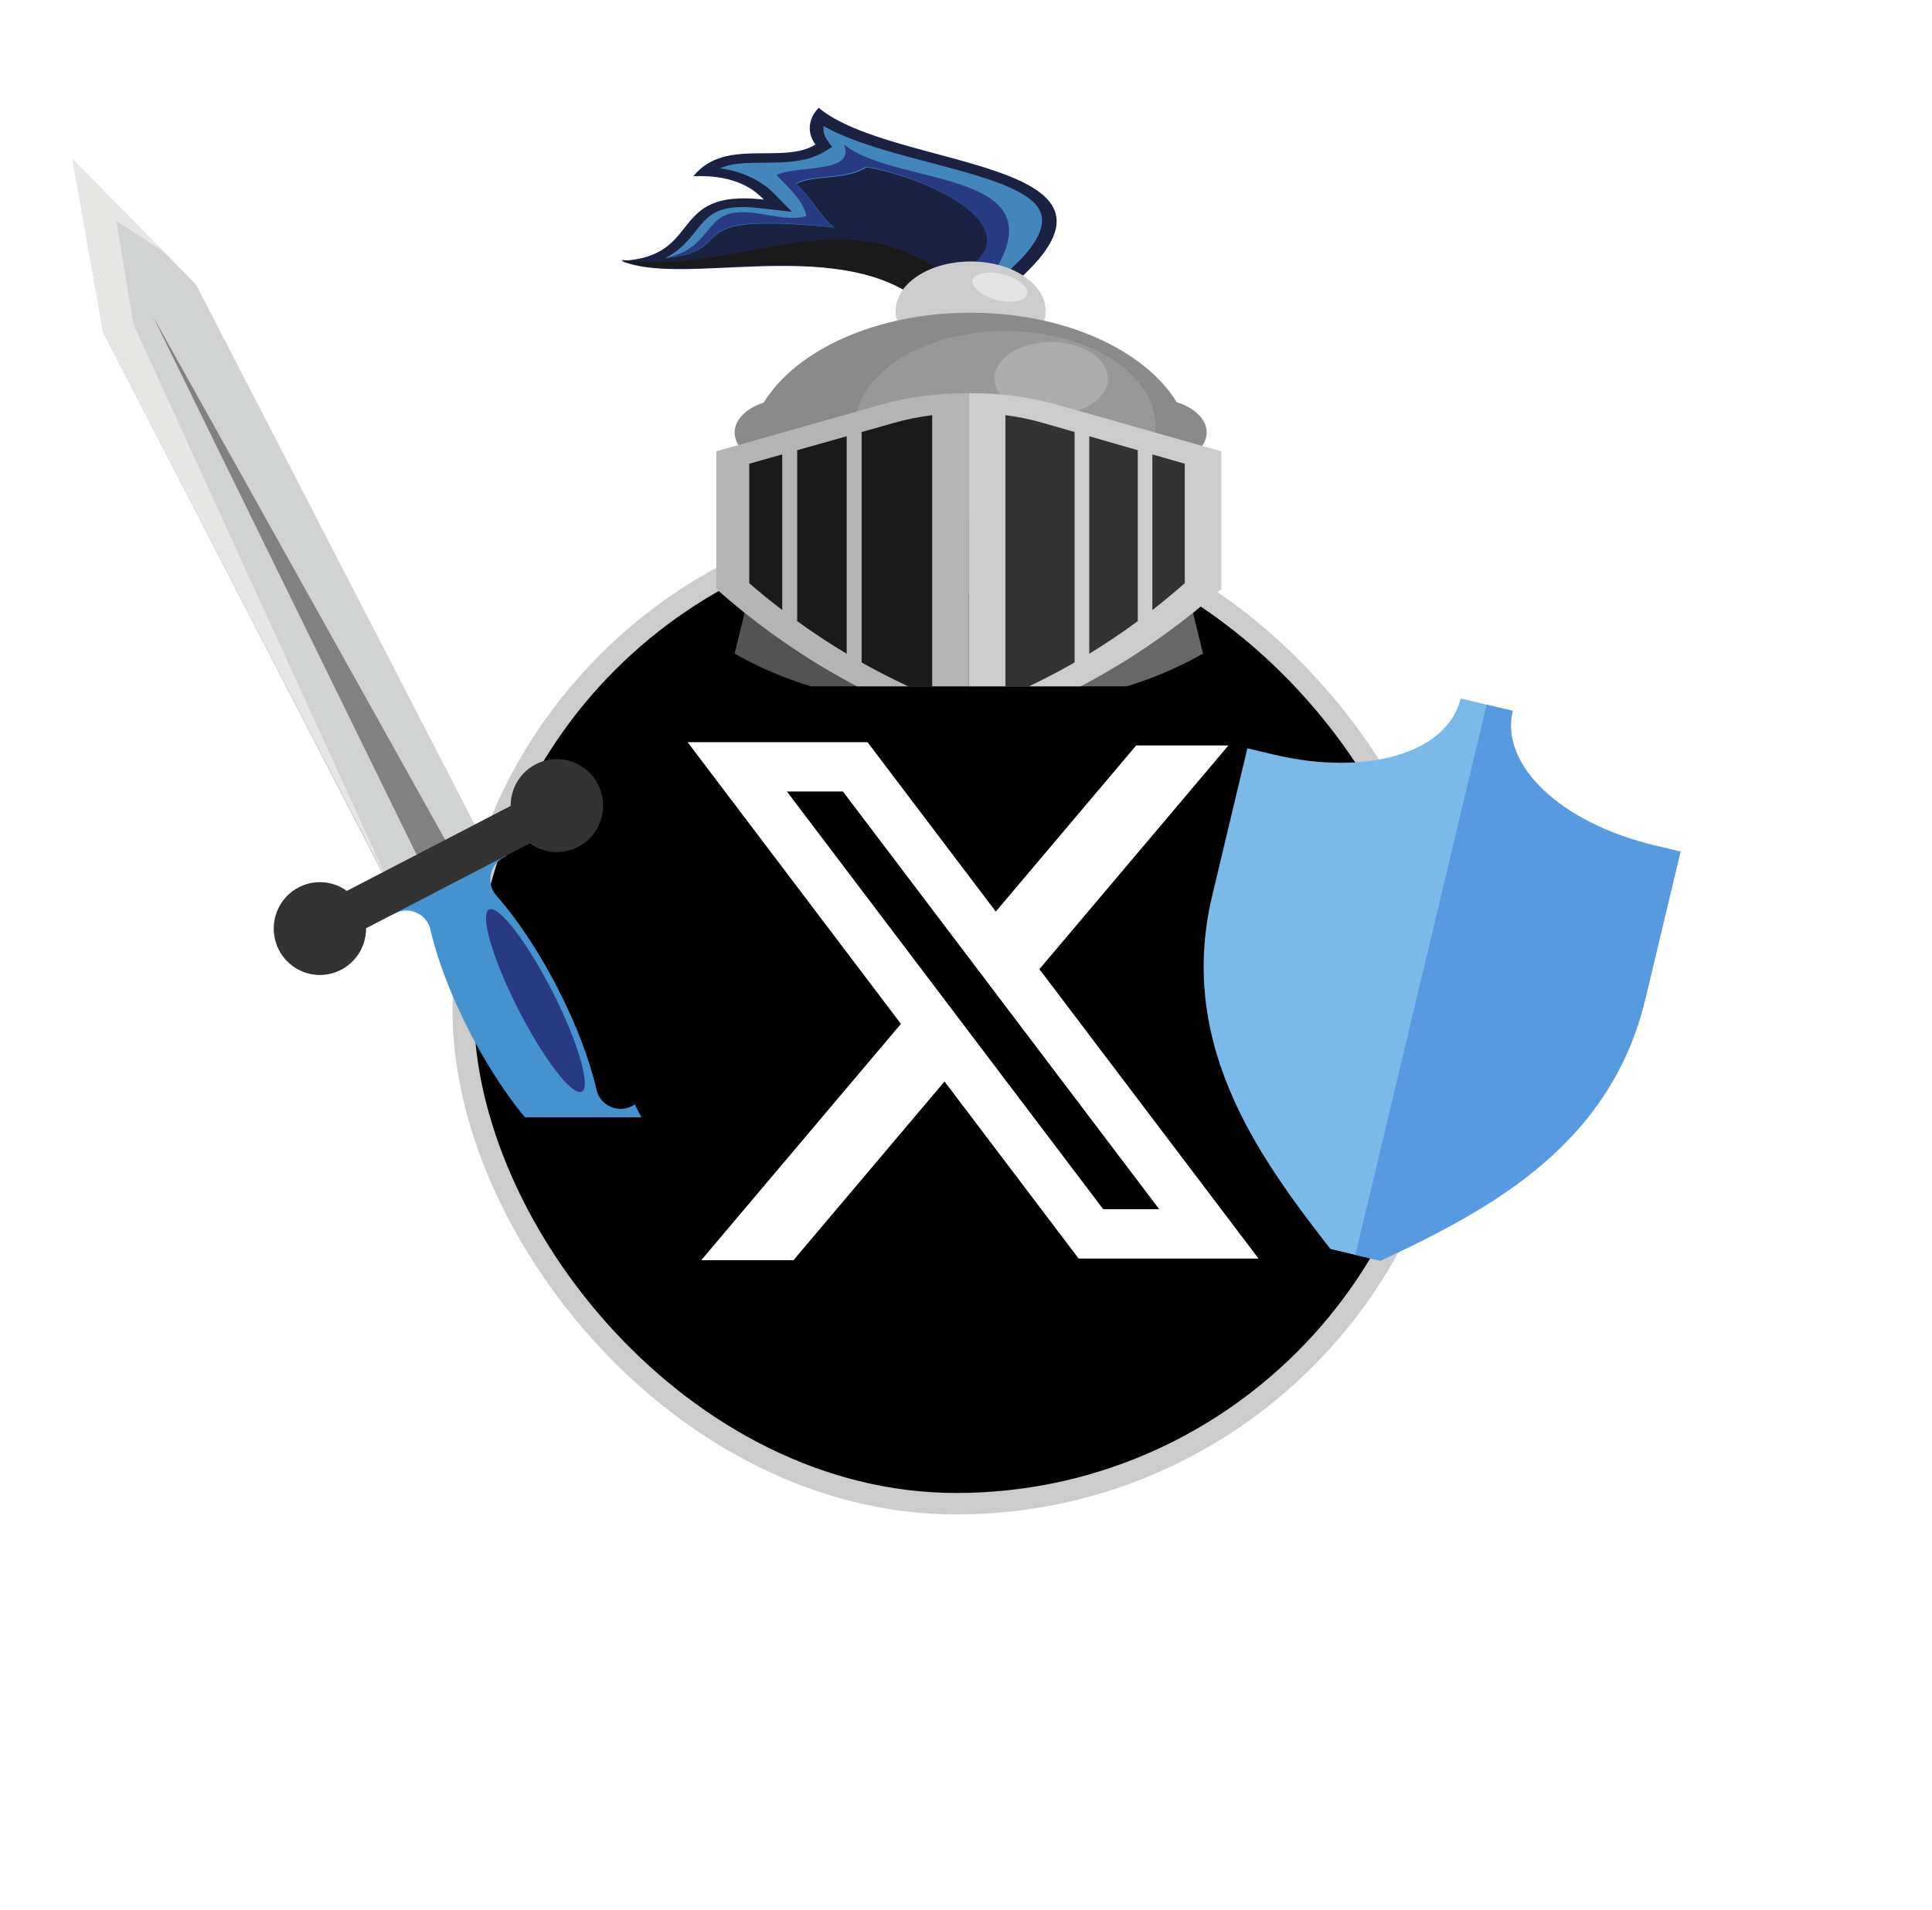 <svg width="90" height="89" viewBox="0 0 90 89" fill="none" xmlns="http://www.w3.org/2000/svg">
<rect x="21.58" y="24.128" width="45.934" height="45.934" rx="22.967" fill="black"/>
<rect x="21.58" y="24.128" width="45.934" height="45.934" rx="22.967" stroke="#CDCCCC"/>
<path fill-rule="evenodd" clip-rule="evenodd" d="M40.412 34.579H32.031L41.968 47.705L32.667 58.715H36.964L43.999 50.388L50.246 58.639H58.627L48.401 45.132L48.42 45.155L57.224 34.733H52.927L46.388 42.473L40.412 34.579ZM36.657 36.878H39.267L54.001 56.34H51.392L36.657 36.878Z" fill="white"/>
<g clip-path="url(#clip0_183_2873)">
<g filter="url(#filter0_d_183_2873)">
<path d="M66.918 55.402L66.304 54.617C62.939 50.298 58.752 44.925 60.47 37.725L62.107 30.864L63.317 31.153C67.689 32.196 71.44 31.073 72.044 28.543L74.465 29.12C73.862 31.651 76.703 34.346 81.074 35.389L82.284 35.677L80.648 42.538C78.93 49.738 72.769 52.643 67.819 54.977L66.918 55.402Z" fill="#7AB9E8"/>
</g>
<g filter="url(#filter1_d_183_2873)">
<path d="M81.074 35.389C76.703 34.346 73.861 31.651 74.465 29.12L73.254 28.832L66.917 55.4L66.918 55.402L67.819 54.977C72.769 52.643 78.93 49.738 80.648 42.538L82.284 35.677L81.074 35.389Z" fill="#579ADF"/>
</g>
</g>
<g clip-path="url(#clip1_183_2873)">
<g filter="url(#filter2_d_183_2873)">
<path fill-rule="evenodd" clip-rule="evenodd" d="M35.148 22.674C34.838 23.935 34.529 25.194 34.221 26.452C37.056 28.075 40.635 28.981 45.132 28.982V23.779L35.148 22.674Z" fill="#535353"/>
<path fill-rule="evenodd" clip-rule="evenodd" d="M55.107 22.674C55.422 23.935 55.733 25.194 56.042 26.452C53.201 28.075 49.63 28.981 45.132 28.982V23.779L55.107 22.674Z" fill="#676767"/>
<path fill-rule="evenodd" clip-rule="evenodd" d="M47.363 9.11C53.84 3.382 41.593 3.925 38.141 1.023C37.898 1.265 37.753 1.557 37.726 1.861C37.699 2.165 37.789 2.469 37.988 2.734C36.455 3.686 33.762 2.387 32.301 4.211C33.956 4.14 34.964 4.636 35.579 5.3C31.039 4.774 32.815 7.973 28.936 8.154C31.826 9.378 38.614 7.028 42.812 9.888C44.706 9.835 45.468 9.168 47.363 9.11Z" fill="#1B2241"/>
<path fill-rule="evenodd" clip-rule="evenodd" d="M28.938 8.101C31.799 9.365 38.537 6.956 42.704 9.888C43.479 9.855 44.242 9.721 44.961 9.491C39.511 4.678 34.676 8.951 28.936 8.101H28.938Z" fill="#1A1A1A"/>
<path fill-rule="evenodd" clip-rule="evenodd" d="M46.985 8.624C46.237 8.682 45.504 8.817 44.805 9.023L44.755 9.036C44.999 8.763 45.239 8.491 45.475 8.218C47.619 6.395 43.108 4.238 40.372 3.795C39.387 4.432 37.869 4.13 37.091 4.577C37.762 5.119 38.177 6.056 38.85 6.598C31.169 5.821 34.668 7.67 30.982 8.028C31.23 7.903 31.455 7.754 31.652 7.586C32.886 6.537 32.703 5.392 35.394 5.698L36.892 5.868C36.627 5.595 36.36 5.322 36.091 5.049C35.485 4.416 34.572 3.983 33.545 3.841C33.785 3.736 34.051 3.666 34.326 3.634C34.589 3.605 34.855 3.589 35.12 3.587C36.318 3.565 37.459 3.636 38.412 3.063L38.765 2.847C38.696 2.753 38.623 2.659 38.56 2.566C38.401 2.356 38.334 2.115 38.368 1.875C39.603 2.572 41.31 3.04 42.773 3.429C43.931 3.735 45.146 4.042 46.245 4.423C47.02 4.695 47.89 5.073 48.302 5.591C49.048 6.555 47.894 7.809 46.985 8.624Z" fill="#4386BB"/>
<path fill-rule="evenodd" clip-rule="evenodd" d="M45.906 8.751C45.517 8.827 45.133 8.918 44.756 9.023L44.707 9.036C44.95 8.761 45.189 8.487 45.424 8.213C47.56 6.378 43.065 4.207 40.339 3.762C39.357 4.403 37.844 4.099 37.069 4.549C37.737 5.094 38.152 6.037 38.822 6.583C31.168 5.8 34.655 7.661 30.981 8.022C32.894 7.647 32.859 6.295 33.945 5.969C35.032 5.644 36.467 6.393 37.561 6.068C37.447 5.441 36.928 4.931 36.173 4.153C37.221 3.677 39.863 4.102 39.314 2.728C41.665 4.677 49.239 3.869 46.365 8.583L45.906 8.751Z" fill="#283A84"/>
<path d="M45.217 12.786C43.287 12.786 41.722 11.756 41.722 10.485C41.722 9.214 43.287 8.183 45.217 8.183C47.147 8.183 48.712 9.214 48.712 10.485C48.712 11.756 47.147 12.786 45.217 12.786Z" fill="#CDCCCC"/>
<path fill-rule="evenodd" clip-rule="evenodd" d="M45.201 10.57C40.82 10.57 37.076 12.307 35.578 14.758C34.774 15.016 34.221 15.548 34.221 16.157C34.224 16.359 34.286 16.558 34.4 16.742C34.514 16.926 34.678 17.089 34.883 17.222C34.957 20.805 39.548 23.697 45.201 23.697C50.854 23.697 55.429 20.812 55.516 17.237C55.729 17.104 55.902 16.938 56.022 16.75C56.142 16.563 56.208 16.358 56.213 16.15C56.213 15.536 55.641 14.993 54.818 14.739C53.314 12.295 49.577 10.57 45.201 10.57Z" fill="#8B8A8A"/>
<path fill-rule="evenodd" clip-rule="evenodd" d="M46.836 20.288C42.984 20.288 39.846 18.3 39.846 15.855C39.846 13.409 42.99 11.422 46.836 11.422C50.683 11.422 53.826 13.409 53.826 15.855C53.826 18.3 50.691 20.288 46.836 20.288Z" fill="#989898"/>
<path fill-rule="evenodd" clip-rule="evenodd" d="M48.967 15.344C47.511 15.344 46.325 14.577 46.325 13.639C46.325 12.7 47.511 11.934 48.967 11.934C50.424 11.934 51.61 12.699 51.61 13.639C51.61 14.579 50.411 15.344 48.967 15.344Z" fill="#ACACAC"/>
<path fill-rule="evenodd" clip-rule="evenodd" d="M45.132 14.321H45.232C46.625 14.315 48.009 14.504 49.314 14.876L56.895 17.029V23.444C53.578 26.379 49.71 28.678 45.132 30.176V14.321Z" fill="#CDCCCC"/>
<path fill-rule="evenodd" clip-rule="evenodd" d="M46.836 15.344C47.44 15.42 48.033 15.543 48.606 15.71L50.059 16.129V26.864C49.033 27.455 47.957 27.992 46.838 28.471V15.344H46.836ZM50.741 16.326L53.002 16.977V24.94C52.287 25.466 51.534 25.976 50.741 26.46V16.326ZM53.682 17.172L55.19 17.606V23.174C54.707 23.599 54.204 24.015 53.682 24.423V17.172Z" fill="#333333"/>
<path fill-rule="evenodd" clip-rule="evenodd" d="M45.132 14.321H45.032C43.642 14.316 42.262 14.505 40.96 14.876L33.368 17.027V23.442C36.687 26.379 40.556 28.678 45.132 30.176V14.321Z" fill="#B4B4B4"/>
<path fill-rule="evenodd" clip-rule="evenodd" d="M43.427 15.344C42.81 15.42 42.205 15.543 41.621 15.71L40.138 16.129V26.864C41.185 27.455 42.283 27.992 43.425 28.471V15.344H43.427ZM39.441 16.326L37.136 16.977V24.94C37.863 25.466 38.632 25.976 39.441 26.46V16.326ZM36.439 17.172L34.903 17.606V23.174C35.394 23.599 35.907 24.015 36.439 24.423V17.172Z" fill="#1A1A1A"/>
<path fill-rule="evenodd" clip-rule="evenodd" d="M46.099 8.695C45.444 8.695 45.131 9.001 45.397 9.377C45.566 9.577 45.807 9.745 46.099 9.865C46.392 9.984 46.724 10.051 47.065 10.059C47.717 10.059 48.031 9.754 47.764 9.377C47.596 9.176 47.354 9.008 47.063 8.889C46.771 8.77 46.439 8.703 46.099 8.695Z" fill="#E3E3E3"/>
</g>
</g>
<g clip-path="url(#clip2_183_2873)">
<g filter="url(#filter3_d_183_2873)">
<path fill-rule="evenodd" clip-rule="evenodd" d="M29.573 47.463L29.436 47.534C29.281 47.617 29.109 47.662 28.933 47.666C28.758 47.67 28.584 47.632 28.425 47.556C28.265 47.484 28.124 47.376 28.013 47.24C27.902 47.104 27.826 46.943 27.788 46.771C27.475 45.4 26.847 43.724 25.954 41.993C25.061 40.263 24.058 38.782 23.129 37.732C23.013 37.601 22.928 37.445 22.881 37.277C22.834 37.108 22.826 36.931 22.858 36.759C22.89 36.587 22.961 36.424 23.065 36.283C23.17 36.143 23.305 36.028 23.46 35.948L23.599 35.877L23.031 34.779L20.363 36.153L17.695 37.526L18.263 38.625L18.4 38.554C18.556 38.472 18.729 38.428 18.905 38.423C19.082 38.419 19.257 38.456 19.417 38.53C19.577 38.605 19.717 38.715 19.828 38.852C19.938 38.99 20.016 39.151 20.054 39.323C20.368 40.693 20.995 42.37 21.888 44.099C22.781 45.828 23.784 47.311 24.713 48.361C24.829 48.492 24.914 48.648 24.961 48.816C25.008 48.985 25.016 49.163 24.984 49.335C24.952 49.507 24.881 49.67 24.777 49.81C24.672 49.951 24.537 50.066 24.382 50.147L24.244 50.217L24.812 51.316L27.479 49.943L30.141 48.563L29.573 47.463Z" fill="#4592CF"/>
<path fill-rule="evenodd" clip-rule="evenodd" d="M22.782 38.379C22.342 38.609 22.953 40.696 24.148 43.037C25.344 45.378 26.67 47.092 27.102 46.862C27.535 46.633 26.931 44.546 25.736 42.205C24.54 39.864 23.222 38.15 22.782 38.379Z" fill="#283A84"/>
<path fill-rule="evenodd" clip-rule="evenodd" d="M3.375 3.41L4.804 11.489L18.142 37.336L22.469 35.103L9.131 9.256L3.375 3.41Z" fill="#D1D2D2"/>
<path fill-rule="evenodd" clip-rule="evenodd" d="M7.69 7.774L5.42 6.295L6.218 11.115L18.206 37.336L4.81 11.489L3.374 3.41L7.69 7.774Z" fill="#E6E6E5"/>
<path fill-rule="evenodd" clip-rule="evenodd" d="M7.125 10.741L13.427 23.611L19.73 36.483L20.419 36.133L21.105 35.783L14.115 23.263L7.125 10.741Z" fill="#818181"/>
<path fill-rule="evenodd" clip-rule="evenodd" d="M23.787 33.55L16.158 37.509C15.766 37.225 15.29 37.082 14.807 37.104C14.325 37.125 13.863 37.309 13.497 37.627C13.131 37.944 12.882 38.377 12.79 38.854C12.699 39.331 12.769 39.825 12.991 40.257C13.213 40.689 13.573 41.033 14.013 41.234C14.453 41.435 14.947 41.481 15.416 41.365C15.886 41.248 16.302 40.977 16.599 40.593C16.896 40.21 17.056 39.737 17.053 39.251L24.681 35.292C25.074 35.577 25.551 35.72 26.034 35.699C26.518 35.678 26.98 35.494 27.347 35.176C27.714 34.858 27.963 34.425 28.055 33.947C28.148 33.469 28.077 32.974 27.855 32.541C27.633 32.109 27.272 31.764 26.831 31.563C26.39 31.361 25.895 31.316 25.425 31.432C24.955 31.549 24.538 31.821 24.24 32.206C23.943 32.59 23.784 33.064 23.787 33.55Z" fill="#333333"/>
</g>
</g>
<g filter="url(#filter4_d_183_2873)">
<path d="M8.991 75.625V83.509H8.079V75.625H5.151V74.761H11.919V75.625H8.991ZM14.903 78.661L13.319 83.509H12.359L10.367 77.545H11.279L12.851 82.489L14.471 77.545H15.359L16.979 82.501H16.991L18.575 77.545H19.475L17.459 83.509H16.499L14.915 78.661H14.903ZM20.707 75.877C20.579 75.733 20.515 75.577 20.515 75.409C20.515 75.241 20.579 75.085 20.707 74.941C20.835 74.813 20.991 74.749 21.175 74.749C21.351 74.749 21.503 74.813 21.631 74.941C21.759 75.069 21.823 75.225 21.823 75.409C21.823 75.593 21.759 75.749 21.631 75.877C21.503 76.005 21.351 76.069 21.175 76.069C20.991 76.069 20.835 76.005 20.707 75.877ZM20.731 83.509V77.545H21.607V83.509H20.731ZM25.667 83.557C24.539 83.557 23.975 83.025 23.975 81.961V78.313H22.871V77.545H23.975V75.829H24.839V77.545H26.351V78.313H24.839V81.949C24.839 82.509 25.163 82.789 25.811 82.789C25.963 82.789 26.143 82.773 26.351 82.741V83.461C26.143 83.525 25.915 83.557 25.667 83.557ZM29.909 83.557C28.781 83.557 28.217 83.025 28.217 81.961V78.313H27.113V77.545H28.217V75.829H29.081V77.545H30.593V78.313H29.081V81.949C29.081 82.509 29.405 82.789 30.053 82.789C30.205 82.789 30.385 82.773 30.593 82.741V83.461C30.385 83.525 30.157 83.557 29.909 83.557ZM37.062 80.797H32.238C32.27 81.381 32.49 81.865 32.898 82.249C33.298 82.641 33.79 82.837 34.374 82.837C34.83 82.837 35.218 82.729 35.538 82.513C35.858 82.289 36.086 81.973 36.222 81.565L36.99 81.805C36.822 82.365 36.498 82.809 36.018 83.137C35.522 83.457 34.978 83.617 34.386 83.617C33.826 83.617 33.31 83.477 32.838 83.197C32.366 82.917 32.006 82.541 31.758 82.069C31.494 81.605 31.362 81.089 31.362 80.521C31.362 79.977 31.486 79.473 31.734 79.009C31.966 78.537 32.314 78.157 32.778 77.869C33.226 77.581 33.722 77.437 34.266 77.437C34.866 77.437 35.378 77.573 35.802 77.845C36.234 78.109 36.554 78.473 36.762 78.937C36.97 79.377 37.074 79.901 37.074 80.509C37.074 80.613 37.07 80.709 37.062 80.797ZM32.25 80.053H36.198C36.142 79.509 35.942 79.061 35.598 78.709C35.262 78.373 34.818 78.205 34.266 78.205C33.762 78.205 33.318 78.385 32.934 78.745C32.55 79.121 32.322 79.557 32.25 80.053ZM38.579 77.545H39.431V78.721C39.711 78.153 40.119 77.769 40.655 77.569C40.871 77.489 41.107 77.449 41.363 77.449C41.515 77.449 41.611 77.457 41.651 77.473V78.397C41.587 78.381 41.475 78.373 41.315 78.373C40.667 78.373 40.195 78.589 39.899 79.021C39.603 79.453 39.455 79.977 39.455 80.593V83.509H38.579V77.545ZM44.816 79.513V79.225C44.816 78.073 45.096 77.025 45.656 76.081C46.208 75.129 46.988 74.365 47.996 73.789L48.356 74.353C46.588 75.489 45.704 77.117 45.704 79.237V79.501C45.704 81.605 46.588 83.229 48.356 84.373L47.996 84.961C46.988 84.377 46.208 83.609 45.656 82.657C45.096 81.713 44.816 80.665 44.816 79.513ZM52.737 75.625V83.509H51.825V75.625H48.898V74.761H55.666V75.625H52.737ZM59.956 83.509H58.948L56.212 74.761H57.172L59.464 82.189H59.488L61.792 74.761H62.836L65.164 82.225H65.176L67.48 74.761H68.404L65.656 83.509H64.636L62.308 75.997L59.956 83.509ZM72.8 75.625V83.509H71.888V75.625H68.96V74.761H75.728V75.625H72.8ZM83.582 83.509H82.466L79.874 79.969H78.098V83.509H77.174V74.761H80.21C81.258 74.761 82.038 75.017 82.55 75.529C83.038 76.017 83.282 76.613 83.282 77.317C83.282 78.021 83.054 78.593 82.598 79.033C82.142 79.465 81.57 79.725 80.882 79.813L83.582 83.509ZM78.098 75.625V79.129H80.126C80.894 79.129 81.466 78.941 81.842 78.565C82.178 78.229 82.346 77.821 82.346 77.341C82.346 76.853 82.17 76.445 81.818 76.117C81.474 75.789 80.918 75.625 80.15 75.625H78.098ZM87.841 79.225V79.513C87.841 80.673 87.565 81.725 87.013 82.669C86.453 83.613 85.669 84.377 84.661 84.961L84.301 84.373C86.069 83.229 86.953 81.605 86.953 79.501V79.237C86.953 77.117 86.069 75.489 84.301 74.353L84.661 73.789C85.669 74.357 86.453 75.117 87.013 76.069C87.565 77.021 87.841 78.073 87.841 79.225Z" fill="white"/>
</g>
<defs>
<filter id="filter0_d_183_2873" x="52.071" y="28.543" width="30.213" height="34.859" filterUnits="userSpaceOnUse" color-interpolation-filters="sRGB">
<feFlood flood-opacity="0" result="BackgroundImageFix"/>
<feColorMatrix in="SourceAlpha" type="matrix" values="0 0 0 0 0 0 0 0 0 0 0 0 0 0 0 0 0 0 127 0" result="hardAlpha"/>
<feOffset dx="-4" dy="4"/>
<feGaussianBlur stdDeviation="2"/>
<feComposite in2="hardAlpha" operator="out"/>
<feColorMatrix type="matrix" values="0 0 0 0 0 0 0 0 0 0 0 0 0 0 0 0 0 0 0.25 0"/>
<feBlend mode="normal" in2="BackgroundImageFix" result="effect1_dropShadow_183_2873"/>
<feBlend mode="normal" in="SourceGraphic" in2="effect1_dropShadow_183_2873" result="shape"/>
</filter>
<filter id="filter1_d_183_2873" x="58.916" y="28.832" width="23.368" height="34.57" filterUnits="userSpaceOnUse" color-interpolation-filters="sRGB">
<feFlood flood-opacity="0" result="BackgroundImageFix"/>
<feColorMatrix in="SourceAlpha" type="matrix" values="0 0 0 0 0 0 0 0 0 0 0 0 0 0 0 0 0 0 127 0" result="hardAlpha"/>
<feOffset dx="-4" dy="4"/>
<feGaussianBlur stdDeviation="2"/>
<feComposite in2="hardAlpha" operator="out"/>
<feColorMatrix type="matrix" values="0 0 0 0 0 0 0 0 0 0 0 0 0 0 0 0 0 0 0.25 0"/>
<feBlend mode="normal" in2="BackgroundImageFix" result="effect1_dropShadow_183_2873"/>
<feBlend mode="normal" in="SourceGraphic" in2="effect1_dropShadow_183_2873" result="shape"/>
</filter>
<filter id="filter2_d_183_2873" x="18.936" y="-4.977" width="47.959" height="49.153" filterUnits="userSpaceOnUse" color-interpolation-filters="sRGB">
<feFlood flood-opacity="0" result="BackgroundImageFix"/>
<feColorMatrix in="SourceAlpha" type="matrix" values="0 0 0 0 0 0 0 0 0 0 0 0 0 0 0 0 0 0 127 0" result="hardAlpha"/>
<feOffset dy="4"/>
<feGaussianBlur stdDeviation="5"/>
<feComposite in2="hardAlpha" operator="out"/>
<feColorMatrix type="matrix" values="0 0 0 0 0 0 0 0 0 0 0 0 0 0 0 0 0 0 0.5 0"/>
<feBlend mode="normal" in2="BackgroundImageFix" result="effect1_dropShadow_183_2873"/>
<feBlend mode="normal" in="SourceGraphic" in2="effect1_dropShadow_183_2873" result="shape"/>
</filter>
<filter id="filter3_d_183_2873" x="-6.625" y="-2.59" width="46.766" height="67.906" filterUnits="userSpaceOnUse" color-interpolation-filters="sRGB">
<feFlood flood-opacity="0" result="BackgroundImageFix"/>
<feColorMatrix in="SourceAlpha" type="matrix" values="0 0 0 0 0 0 0 0 0 0 0 0 0 0 0 0 0 0 127 0" result="hardAlpha"/>
<feOffset dy="4"/>
<feGaussianBlur stdDeviation="5"/>
<feComposite in2="hardAlpha" operator="out"/>
<feColorMatrix type="matrix" values="0 0 0 0 0 0 0 0 0 0 0 0 0 0 0 0 0 0 0.5 0"/>
<feBlend mode="normal" in2="BackgroundImageFix" result="effect1_dropShadow_183_2873"/>
<feBlend mode="normal" in="SourceGraphic" in2="effect1_dropShadow_183_2873" result="shape"/>
</filter>
<filter id="filter4_d_183_2873" x="3.151" y="73.789" width="86.69" height="15.172" filterUnits="userSpaceOnUse" color-interpolation-filters="sRGB">
<feFlood flood-opacity="0" result="BackgroundImageFix"/>
<feColorMatrix in="SourceAlpha" type="matrix" values="0 0 0 0 0 0 0 0 0 0 0 0 0 0 0 0 0 0 127 0" result="hardAlpha"/>
<feOffset dy="2"/>
<feGaussianBlur stdDeviation="1"/>
<feComposite in2="hardAlpha" operator="out"/>
<feColorMatrix type="matrix" values="0 0 0 0 0 0 0 0 0 0 0 0 0 0 0 0 0 0 0.5 0"/>
<feBlend mode="normal" in2="BackgroundImageFix" result="effect1_dropShadow_183_2873"/>
<feBlend mode="normal" in="SourceGraphic" in2="effect1_dropShadow_183_2873" result="shape"/>
</filter>
<clipPath id="clip0_183_2873">
<rect width="35.826" height="35.826" fill="white" transform="translate(55.152 19.739) rotate(13.417)"/>
</clipPath>
<clipPath id="clip1_183_2873">
<rect width="30.687" height="31.986" fill="white" transform="matrix(-1 0 0 1 57.748 0)"/>
</clipPath>
<clipPath id="clip2_183_2873">
<rect width="28.994" height="52.066" fill="white" transform="matrix(-1 0 0 1 29.97 0)"/>
</clipPath>
</defs>
</svg>
